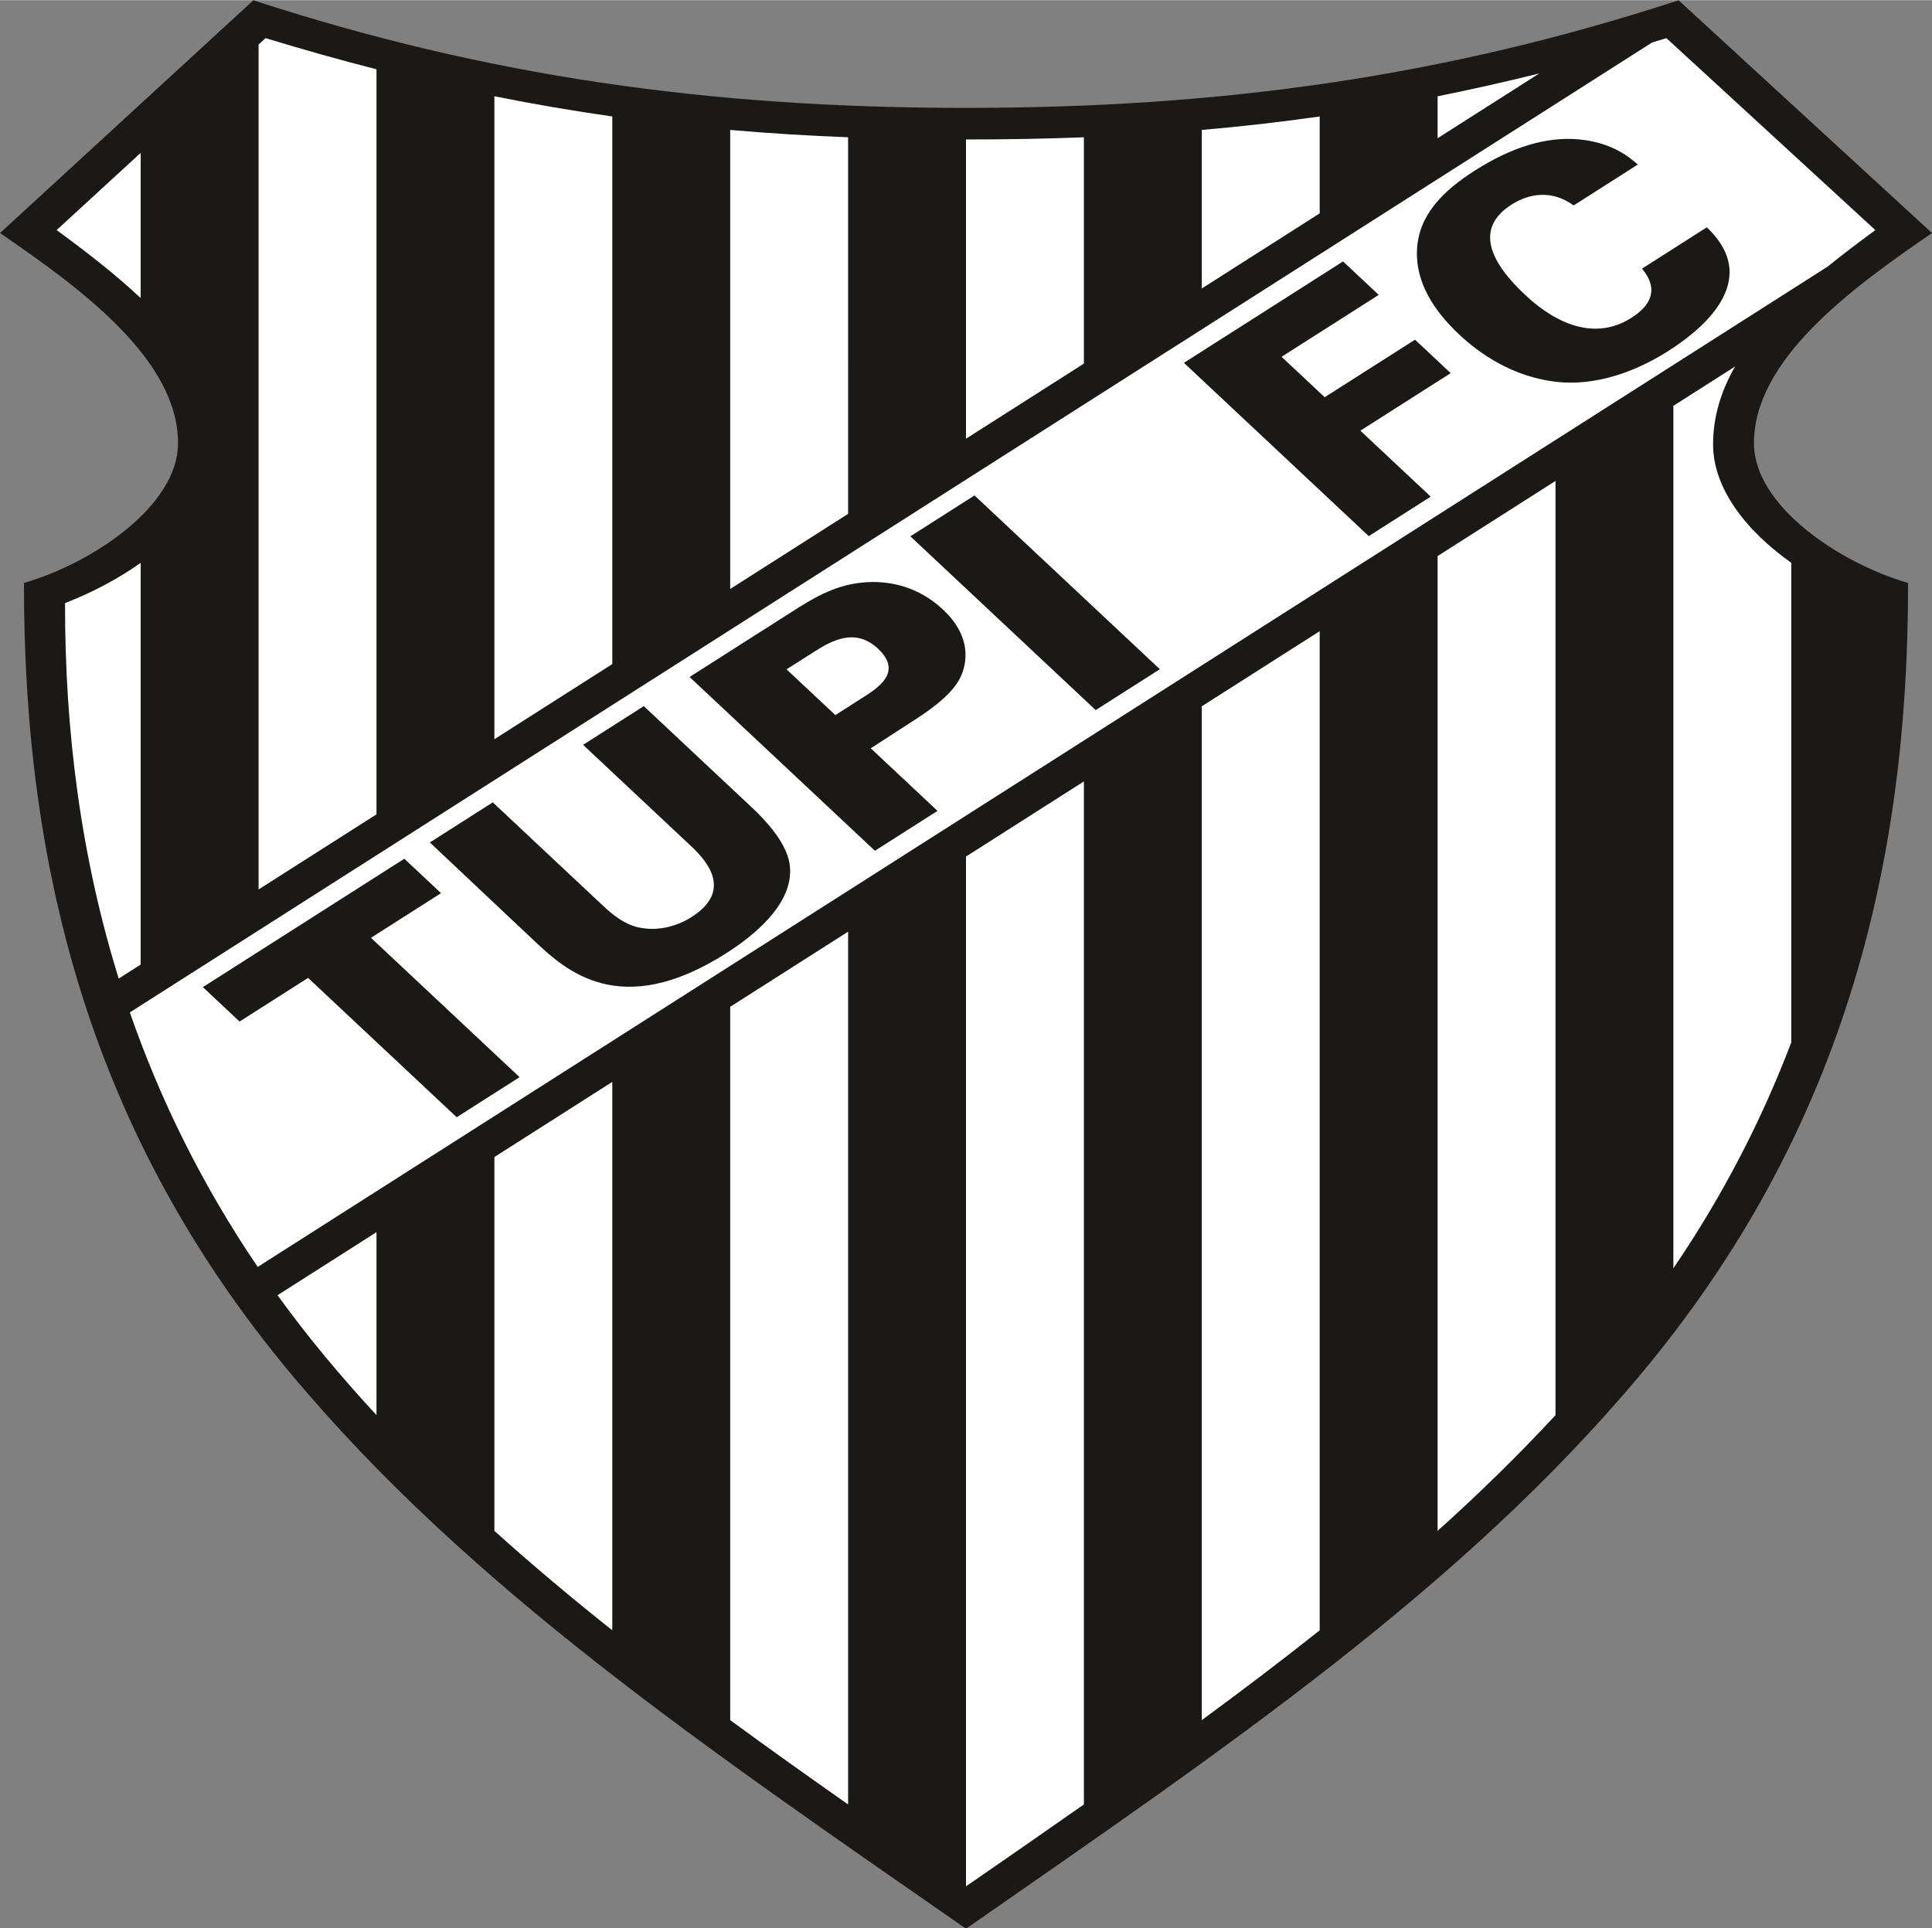 <?xml version="1.0" encoding="UTF-8" standalone="no"?>
<svg
   version="1.1"
   width="1.607in"
   height="1.604in"
   viewBox="0 0 115.703 115.466"
   id="svg32"
   sodipodi:docname="tupi_fc_mg.cdr"
   xmlns:inkscape="http://www.inkscape.org/namespaces/inkscape"
   xmlns:sodipodi="http://sodipodi.sourceforge.net/DTD/sodipodi-0.dtd"
   xmlns="http://www.w3.org/2000/svg"
   xmlns:svg="http://www.w3.org/2000/svg">
  <rect x="0" y="0" width="115.703" height="115.466" fill="#808080" stroke="none"/>
  <defs
     id="defs32" />
  <sodipodi:namedview
     id="namedview32"
     pagecolor="#ffffff"
     bordercolor="#000000"
     borderopacity="0.25"
     inkscape:showpageshadow="2"
     inkscape:pageopacity="0.0"
     inkscape:pagecheckerboard="0"
     inkscape:deskcolor="#d1d1d1"
     inkscape:document-units="in" />
  <g
     id="Layer1003"
     transform="matrix(1,0,0,0.773,-50.149,-25.728)">
    <path
       d="m 155.19,67.634 c -0.019,-6.48 5.79,-11.996 10.662,-16.307 L 150.677,33.293 c -13.974,5.896 -27.302,8.336 -42.677,8.336 -15.374,0 -28.703,-2.44 -42.677,-8.336 L 50.149,51.327 c 4.872,4.31 10.681,9.827 10.662,16.307 -0.014,4.836 -5.119,9.261 -9.227,10.804 -0.024,22.105 3.978,42.647 15.955,61.225 10.75,16.676 25.02,29.147 40.462,43.044 15.441,-13.897 29.712,-26.368 40.462,-43.044 11.977,-18.579 15.979,-39.12 15.955,-61.225 -4.108,-1.543 -9.213,-5.968 -9.227,-10.804 z"
       style="fill:#1b1918;fill-rule:evenodd"
       id="path10" />
    <path
       d="M 72.696,38.639 C 70.527,37.92 68.318,37.117 66.053,36.225 l -0.417,0.496 v 65.463 l 7.061,-5.82 z"
       style="fill:#ffffff;fill-rule:evenodd"
       id="path11" />
    <path
       d="m 86.817,42.293 c -2.342,-0.431 -4.687,-0.949 -7.06,-1.564 v 49.814 l 7.06,-5.82 z"
       style="fill:#ffffff;fill-rule:evenodd"
       id="path12" />
    <path
       d="M 58.575,56.368 V 45.113 l -5.034,5.983 c 1.767,1.68 3.518,3.421 5.034,5.272 z"
       style="fill:#ffffff;fill-rule:evenodd"
       id="path13" />
    <path
       d="m 115.061,43.907 c -2.308,0.116 -4.654,0.169 -7.061,0.169 v 23.186 l 7.061,-5.821 z"
       style="fill:#ffffff;fill-rule:evenodd"
       id="path14" />
    <path
       d="m 129.182,42.294 c -2.35,0.433 -4.696,0.778 -7.061,1.044 v 12.283 l 7.061,-5.82 z"
       style="fill:#ffffff;fill-rule:evenodd"
       id="path15" />
    <path
       d="m 136.243,40.73 v 3.25 l 6.095,-5.024 c -2.061,0.664 -4.089,1.254 -6.095,1.774 z"
       style="fill:#ffffff;fill-rule:evenodd"
       id="path16" />
    <path
       d="m 58.575,76.878 c -1.356,1.245 -2.911,2.308 -4.531,3.119 -0.014,9.921 0.952,19.673 3.215,29.092 l 1.316,-1.085 z"
       style="fill:#ffffff;fill-rule:evenodd"
       id="path17" />
    <path
       d="M 100.939,43.906 C 98.551,43.786 96.205,43.6 93.879,43.338 v 35.565 l 7.061,-5.82 z"
       style="fill:#ffffff;fill-rule:evenodd"
       id="path18" />
    <path
       d="m 79.757,151.884 c 2.269,2.641 4.63,5.202 7.06,7.702 V 117.096 l -7.06,5.821 z"
       style="fill:#ffffff;fill-rule:evenodd"
       id="path19" />
    <path
       d="m 152.741,67.677 c 0.004,-2.156 0.492,-4.145 1.314,-6.007 l -3.691,3.043 v 66.821 c 2.975,-5.656 5.3,-11.505 7.061,-17.504 V 76.878 c -2.757,-2.532 -4.691,-5.809 -4.684,-9.201 z"
       style="fill:#ffffff;fill-rule:evenodd"
       id="path20" />
    <path
       d="m 69.602,138.35 c 0.995,1.552 2.028,3.072 3.094,4.564 V 128.737 l -5.926,4.885 c 0.891,1.593 1.833,3.169 2.832,4.728 z"
       style="fill:#ffffff;fill-rule:evenodd"
       id="path21" />
    <path
       d="m 149.947,36.225 c -0.286,0.113 -0.57,0.224 -0.855,0.334 l -91.167,75.152 c 1.816,6.775 4.328,13.369 7.657,19.72 l 94.012,-77.498 c 0.925,-0.969 1.893,-1.912 2.865,-2.836 z"
       style="fill:#ffffff;fill-rule:evenodd"
       id="path22" />
    <path
       d="m 136.243,151.884 c 2.477,-2.884 4.843,-5.865 7.061,-8.97 V 70.533 l -7.061,5.821 z"
       style="fill:#ffffff;fill-rule:evenodd"
       id="path23" />
    <path
       d="m 93.879,166.544 c 2.325,2.206 4.685,4.378 7.061,6.534 v -67.622 l -7.061,5.82 z"
       style="fill:#ffffff;fill-rule:evenodd"
       id="path24" />
    <path
       d="m 122.121,166.544 c 2.399,-2.278 4.761,-4.591 7.061,-6.958 v -77.413 l -7.061,5.821 z"
       style="fill:#ffffff;fill-rule:evenodd"
       id="path25" />
    <path
       d="m 108,179.424 c 2.356,-2.109 4.716,-4.219 7.061,-6.347 V 93.814 l -7.061,5.821 z"
       style="fill:#ffffff;fill-rule:evenodd"
       id="path26" />
    <path
       d="m 77.499,119.834 3.767,-3.106 -8.901,-10.797 4.196,-3.459 -2.198,-2.667 -12.066,9.947 2.199,2.667 4.103,-3.382 z"
       style="fill:#1b1918;fill-rule:evenodd"
       id="path27" />
    <path
       d="m 75.892,98.543 6.3,7.68 c 1.814,2.2 5.094,6.142 11.454,0.899 1.697,-1.399 3.841,-3.699 3.822,-6.382 0.025,-1.68 -1.108,-3.472 -2.337,-4.963 l -6.426,-7.796 -3.637,2.998 6.487,7.87 c 1.107,1.343 2.373,3.525 0.005,5.477 -0.914,0.753 -2.082,1.121 -3.201,0.79 -0.834,-0.252 -1.505,-0.952 -2.104,-1.679 l -6.595,-8.001 z"
       style="fill:#1b1918;fill-rule:evenodd"
       id="path28" />
    <path
       d="m 102.545,99.187 3.749,-3.09 -3.997,-4.849 2.409,-2.017 c 0.727,-0.6 2.35,-1.937 2.918,-3.376 0.291,-0.71 0.956,-2.981 -0.996,-5.349 -1.445,-1.753 -3.209,-2.335 -4.915,-2.088 -1.669,0.217 -3.031,1.34 -4.075,2.2 l -6.192,5.104 z m -5.291,-14.056 1.641,-1.353 c 1.081,-0.891 2.482,-1.89 3.835,-0.249 1.491,1.809 0.018,3.024 -0.896,3.777 l -1.659,1.368 z"
       style="fill:#1b1918;fill-rule:evenodd"
       id="path29" />
    <path
       d="m 115.767,88.288 3.842,-3.167 -11.099,-13.465 -3.842,3.167 z"
       style="fill:#1b1918;fill-rule:evenodd"
       id="path30" />
    <path
       d="m 132.12,74.808 3.711,-3.059 -4.213,-5.11 5.409,-4.458 -2.137,-2.592 -5.408,4.458 -2.583,-3.133 5.819,-4.796 -2.137,-2.592 -9.53,7.856 z"
       style="fill:#1b1918;fill-rule:evenodd"
       id="path31" />
    <path
       d="m 148.232,46.021 c -0.434,-0.488 -1.452,-1.685 -3.487,-1.949 -1.985,-0.243 -4.075,0.603 -6.257,2.402 -1.958,1.614 -3.392,3.485 -3.48,6.189 -0.085,2.481 1.009,4.682 2.53,6.528 1.153,1.399 3.183,3.328 5.947,3.68 2.786,0.34 5.283,-1.343 6.588,-2.419 1.753,-1.445 5.748,-5.338 2.292,-9.568 l -3.879,3.198 c 0.356,0.583 1.335,2.189 -0.642,3.818 -2.891,2.383 -5.707,-0.996 -6.384,-1.817 -2.03,-2.462 -3.046,-5.101 -0.789,-6.961 1.063,-0.876 2.429,-1.157 3.72,0.066 z"
       style="fill:#1b1918;fill-rule:evenodd"
       id="path32" />
  </g>
</svg>
